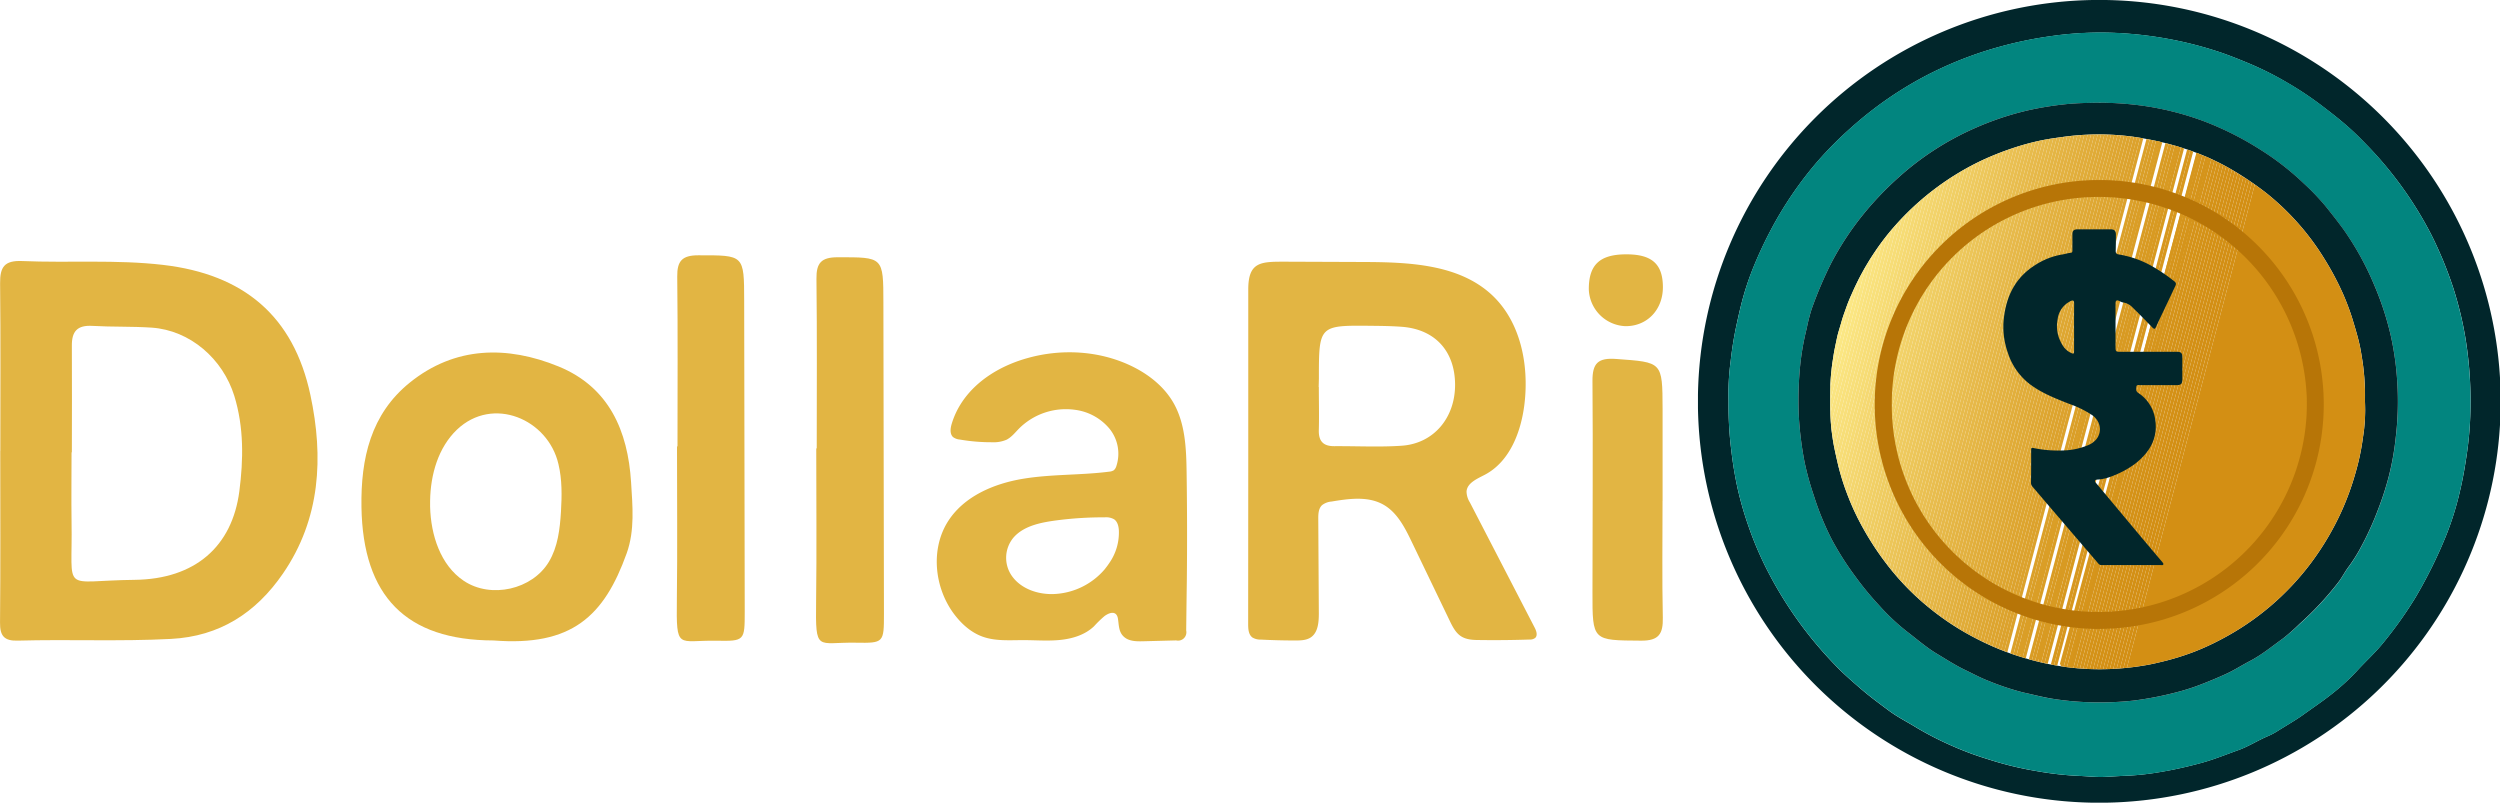 <svg id="Layer_1" data-name="Layer 1" xmlns="http://www.w3.org/2000/svg" xmlns:xlink="http://www.w3.org/1999/xlink" viewBox="0 0 991.6 318.37"><defs><style>.cls-1{fill:none;}.cls-2{fill:#e2b543;}.cls-3{fill:#01262b;}.cls-4{fill:#02857f;}.cls-5{clip-path:url(#clip-path);}.cls-6{fill:#fce885;}.cls-7{fill:#fbe784;}.cls-8{fill:#fbe682;}.cls-9{fill:#fae581;}.cls-10{fill:#fae37f;}.cls-11{fill:#f9e27e;}.cls-12{fill:#f9e17c;}.cls-13{fill:#f8e07b;}.cls-14{fill:#f8df7a;}.cls-15{fill:#f7de78;}.cls-16{fill:#f7dd77;}.cls-17{fill:#f6dc75;}.cls-18{fill:#f6db74;}.cls-19{fill:#f5d973;}.cls-20{fill:#f5d871;}.cls-21{fill:#f4d770;}.cls-22{fill:#f4d66e;}.cls-23{fill:#f3d56d;}.cls-24{fill:#f3d46c;}.cls-25{fill:#f2d36a;}.cls-26{fill:#f2d269;}.cls-27{fill:#f1d168;}.cls-28{fill:#f1d066;}.cls-29{fill:#f0cf65;}.cls-30{fill:#f0ce64;}.cls-31{fill:#efcd62;}.cls-32{fill:#efcc61;}.cls-33{fill:#efcb60;}.cls-34{fill:#eeca5f;}.cls-35{fill:#eec95d;}.cls-36{fill:#edc85c;}.cls-37{fill:#edc75b;}.cls-38{fill:#ecc659;}.cls-39{fill:#ecc558;}.cls-40{fill:#ebc457;}.cls-41{fill:#ebc356;}.cls-42{fill:#eac255;}.cls-43{fill:#eac153;}.cls-44{fill:#eac052;}.cls-45{fill:#e9bf51;}.cls-46{fill:#e9be50;}.cls-47{fill:#e8bd4e;}.cls-48{fill:#e8bc4d;}.cls-49{fill:#e7bb4c;}.cls-50{fill:#e7ba4b;}.cls-51{fill:#e7b94a;}.cls-52{fill:#e6b849;}.cls-53{fill:#e6b847;}.cls-54{fill:#e5b746;}.cls-55{fill:#e5b645;}.cls-56{fill:#e4b544;}.cls-57{fill:#e4b443;}.cls-58{fill:#e4b342;}.cls-59{fill:#e3b241;}.cls-60{fill:#e3b140;}.cls-61{fill:#e2b13f;}.cls-62{fill:#e2b03e;}.cls-63{fill:#e2af3c;}.cls-64{fill:#e1ae3b;}.cls-65{fill:#e1ad3a;}.cls-66{fill:#e1ac39;}.cls-67{fill:#e0ac38;}.cls-68{fill:#e0ab37;}.cls-69{fill:#dfaa36;}.cls-70{fill:#dfa935;}.cls-71{fill:#dfa834;}.cls-72{fill:#dea833;}.cls-73{fill:#dea732;}.cls-74{fill:#dea631;}.cls-75{fill:#dda530;}.cls-76{fill:#dda52f;}.cls-77{fill:#dda42e;}.cls-78{fill:#dca32e;}.cls-79{fill:#dca22d;}.cls-80{fill:#dca22c;}.cls-81{fill:#dba12b;}.cls-82{fill:#dba02a;}.cls-83{fill:#dba029;}.cls-84{fill:#da9f28;}.cls-85{fill:#da9e27;}.cls-86{fill:#da9e26;}.cls-87{fill:#d99d26;}.cls-88{fill:#d99c25;}.cls-89{fill:#d99c24;}.cls-90{fill:#d99b23;}.cls-91{fill:#d89a22;}.cls-92{fill:#d89921;}.cls-93{fill:#d79920;}.cls-94{fill:#d7981f;}.cls-95{fill:#d7971f;}.cls-96{fill:#d7971e;}.cls-97{fill:#d6961d;}.cls-98{fill:#d6951c;}.cls-99{fill:#d6951b;}.cls-100{fill:#d5941b;}.cls-101{fill:#d5941a;}.cls-102{fill:#d5931a;}.cls-103{fill:#d59319;}.cls-104{fill:#d59318;}.cls-105{fill:#d49218;}.cls-106{fill:#d49217;}.cls-107{fill:#d49117;}.cls-108{fill:#d49116;}.cls-109{fill:#d49016;}.cls-110{fill:#d39015;}.cls-111{fill:#d38f15;}.cls-112{fill:#d38f14;}.cls-113{fill:#b77507;}</style><clipPath id="clip-path" transform="translate(-50.4 -347.81)"><path class="cls-1" d="M987.63,521.43a93.22,93.22,0,0,1-3,14.15,108.06,108.06,0,0,1-5.35,14.74,110.63,110.63,0,0,1-12.09,20.57,105.61,105.61,0,0,1-35.86,30.55,99.64,99.64,0,0,1-10.78,4.94A100.66,100.66,0,0,1,909,610c-2.56.63-5.14,1.27-7.73,1.69a105.07,105.07,0,0,1-14.06,1.49,101.43,101.43,0,0,1-17-.75c-3.22-.47-6.44-1-9.63-1.75a115.43,115.43,0,0,1-13.4-3.91,110.66,110.66,0,0,1-12.87-5.66,105.93,105.93,0,0,1-17.65-11.36,102.48,102.48,0,0,1-17-17,115.41,115.41,0,0,1-10.87-16.49,99.17,99.17,0,0,1-5.69-12.41,93.85,93.85,0,0,1-3.55-11.27c-.58-2.44-1.13-4.89-1.63-7.33-.36-1.72-.61-3.49-.86-5.24-.92-6.51-.73-13.06-.66-19.6a87.42,87.42,0,0,1,1.13-10.82c.37-2.7,1-5.34,1.54-8,.42-2,1.14-3.92,1.66-5.9.57-2.14,1.37-4.2,2.1-6.28.86-2.44,1.94-4.78,3-7.13a103,103,0,0,1,8.94-15.65,94.76,94.76,0,0,1,7.34-9.36,107.46,107.46,0,0,1,33.79-25.56A113.05,113.05,0,0,1,848,406.82a103,103,0,0,1,10.53-3c3-.67,6-1.15,9.12-1.56a103.81,103.81,0,0,1,17.43-1.11,99.56,99.56,0,0,1,14.33,1.34c3.62.66,7.26,1.36,10.84,2.32,3.78,1,7.51,2.16,11.15,3.53a92.69,92.69,0,0,1,12.75,5.92,124.36,124.36,0,0,1,15.17,10.13,100.91,100.91,0,0,1,23.1,26.19,113.35,113.35,0,0,1,7.23,13.59,97.8,97.8,0,0,1,3.64,9.58c.8,2.6,1.59,5.2,2.29,7.82a62.68,62.68,0,0,1,1.46,6.9,93.22,93.22,0,0,1,1.4,18.42A68.09,68.09,0,0,1,987.63,521.43Z"/></clipPath></defs><path class="cls-2" d="M50.53,526.67c0-22.15.15-44.32-.09-66.47-.07-6.47,1.69-9.16,8.78-8.85,18.61.79,37.27-.64,55.87,1.53,31.86,3.73,51.72,20.15,58.43,51.61,5.25,24.58,4.06,49.1-10.92,70.86-10.64,15.46-25,24.88-44.4,25.88-20.27,1.06-40.53.11-60.79.68-5.29.15-7.06-1.84-7-7.14.22-22.69.09-45.4.09-68.1Zm28.37.56h-.12c0,9.19-.13,18.38,0,27.57.5,29-4.6,23.31,25,23,24-.28,38.73-13.22,41.56-35.2,1.6-12.46,1.84-25.22-2-37.74-4.55-14.71-17.53-26.07-32.83-27.1-7.8-.52-15.66-.24-23.47-.69-6-.35-8.23,2.17-8.14,8C79,499.12,78.9,513.18,78.9,527.23Z" transform="translate(-50.4 -347.81)"/><path class="cls-2" d="M545.51,526.43l0-63.82c0-11.38,5.37-11,15.55-11l30.15.12c17.94.07,37.71.83,50.86,13,11.46,10.63,14.84,27.75,13,43.27-1.33,11.09-5.82,22.89-15.69,28.1-3.07,1.62-7.07,3.24-7.29,6.7a8.33,8.33,0,0,0,1.3,4.25l25.7,49.66c.69,1.32,1.31,3.13.21,4.14a3.42,3.42,0,0,1-2.29.63q-9.9.33-19.82.19c-2.51,0-5.17-.13-7.28-1.49s-3.35-3.78-4.46-6.08l-15.08-31.33c-2.73-5.69-5.79-11.73-11.3-14.82-6.09-3.42-13.62-2.36-20.51-1.21a7.09,7.09,0,0,0-3.77,1.42c-1.43,1.32-1.52,3.5-1.51,5.44L573.5,591c0,3.53-.26,7.64-3.18,9.62-1.75,1.17-4,1.23-6.1,1.23q-6.86,0-13.7-.35a6.16,6.16,0,0,1-3.35-.83c-1.56-1.14-1.7-3.36-1.7-5.29Q545.49,560.9,545.51,526.43Zm27.93-25.13h.06c0,5.68.15,11.36,0,17-.16,4.44,1.71,6.51,6.15,6.48,8.91-.06,17.86.43,26.74-.18,12.67-.87,21.2-11.06,21.15-24.24s-7.85-21.88-21-22.92c-4-.31-8.1-.36-12.16-.4-20.86-.23-20.86-.21-20.86,21Z" transform="translate(-50.4 -347.81)"/><path class="cls-2" d="M246.16,601.84c-34.76-.07-51.81-17.6-52.39-52.86-.31-19.31,3.69-36.93,19.19-49.43,17.91-14.43,38.58-14.73,59-6.38,20,8.19,27.48,25.51,28.75,45.93.58,9.4,1.52,19-1.72,28.11C290,592.3,277.15,604.27,246.16,601.84ZM221,546.4c0,.81,0,1.62,0,2.43.29,11.18,4.08,23.15,13.37,29.37,10.72,7.17,27.14,3.49,33.76-7.58,3.53-5.89,4.35-13,4.77-19.82.38-6.32.48-12.74-1-18.91-4.12-17.83-26-27.23-40.27-13.65C224.21,525.35,221.17,536,221,546.4Z" transform="translate(-50.4 -347.81)"/><path class="cls-2" d="M521.14,578.36q.23-21.43-.08-42.86c-.13-9.57-.47-19.58-5.21-27.89-3.82-6.67-10.21-11.6-17.17-14.86-12.49-5.84-27.1-6.66-40.4-3-10.61,2.89-20.76,8.84-26.68,18.1a31.77,31.77,0,0,0-3.78,8.3c-.48,1.69-.7,3.76.57,5a5.16,5.16,0,0,0,2.71,1,72.78,72.78,0,0,0,12.76,1.07,13,13,0,0,0,5.78-1c1.95-1,3.33-2.77,4.86-4.34a26.31,26.31,0,0,1,22.45-7.5,21.29,21.29,0,0,1,13.5,7.45,15.73,15.73,0,0,1,2.74,14.86,3.5,3.5,0,0,1-1,1.63,4,4,0,0,1-1.83.57c-11.44,1.47-23.09.94-34.46,2.87s-22.95,6.87-29.27,16.51c-7.18,10.94-5.75,26.27,2,36.84,3,4.06,6.87,7.59,11.61,9.26,5.09,1.8,10.66,1.34,16.07,1.34,4.88,0,9.79.42,14.65-.08s9.79-2,13.35-5.39a44.7,44.7,0,0,1,4.19-4.07c2.42-1.74,4.86-2,5.33,1.09.41,2.64.24,5.3,2.47,7.22,2,1.73,4.93,1.75,7.59,1.68l13-.34a3.3,3.3,0,0,0,4-3.92Q521,588.13,521.14,578.36Zm-32.36-5a28,28,0,0,1-21,10.09c-5.94.06-12.2-2.09-15.77-6.84a12.51,12.51,0,0,1,.32-15.5c4.28-5,11.7-6.2,17.9-7A144.56,144.56,0,0,1,488.63,553a6.41,6.41,0,0,1,3.7.8c1.29.92,1.73,2.63,1.85,4.21a21.13,21.13,0,0,1-3.85,13.21A24.4,24.4,0,0,1,488.78,573.32Z" transform="translate(-50.4 -347.81)"/><path class="cls-2" d="M374.35,525.65c0-22.43.16-44.86-.11-67.29-.07-6.27,1.93-8.49,8.37-8.51,18.17,0,18.15-.3,18.18,18.12q.1,61.62.22,123.24c0,11.54-.05,11.71-11.17,11.52-15.44-.27-16,4-15.74-16.27s.06-40.54.06-60.81Z" transform="translate(-50.4 -347.81)"/><path class="cls-2" d="M319.12,524.87c0-22.43.16-44.87-.1-67.3-.08-6.26,1.93-8.49,8.36-8.5,18.17,0,18.16-.3,18.19,18.11q.09,61.62.22,123.25c0,11.53-.06,11.71-11.17,11.52-15.45-.28-16,4-15.75-16.27s.06-40.54.06-60.81Z" transform="translate(-50.4 -347.81)"/><path class="cls-2" d="M709.83,546.5c0,15.43-.22,30.86.11,46.27.13,6.42-1.52,9.2-8.62,9.15-19.29-.14-19.3.16-19.28-19.26,0-27.87.23-55.74,0-83.61-.07-7.21,2.2-9.4,9.45-8.86,18.25,1.34,18.3,1,18.36,19.78,0,12.18,0,24.36,0,36.53Z" transform="translate(-50.4 -347.81)"/><path class="cls-2" d="M695.24,448.69c10.29-.06,14.66,3.75,14.73,12.86s-6.26,15.69-14.83,15.63a15.14,15.14,0,0,1-14.55-14.52C680.52,452.89,684.86,448.75,695.24,448.69Z" transform="translate(-50.4 -347.81)"/><path class="cls-3" d="M885.55,347.81h-5A159.21,159.21,0,0,0,723.88,504.36v5.28A159.21,159.21,0,0,0,880.57,666.19h5A159.22,159.22,0,0,0,1042,516.32V497.68A159.22,159.22,0,0,0,885.55,347.81ZM1030.21,513a135.42,135.42,0,0,1-1.29,14.34c-.72,5.09-1.58,10.15-2.77,15.13a119.34,119.34,0,0,1-5.52,17.76,187.41,187.41,0,0,1-12.06,24.4A159.89,159.89,0,0,1,996,602.37c-3.33,4.22-7.32,7.76-10.9,11.7a83.92,83.92,0,0,1-9.7,8.88c-3.58,2.87-7.4,5.42-11.13,8.11-3.25,2.35-6.74,4.33-10.13,6.46a27.18,27.18,0,0,1-4,2.17c-4.08,1.71-7.81,4.16-12,5.66-4.86,1.74-9.62,3.69-14.63,5.06-5.28,1.43-10.58,2.66-16,3.56a107.52,107.52,0,0,1-14.44,1.57c-2.77.09-5.54.33-8.31.44-3.24.12-6.45-.3-9.68-.41a129.68,129.68,0,0,1-16.9-1.91A133.72,133.72,0,0,1,839.06,649a124.62,124.62,0,0,1-14.52-5.4,126.93,126.93,0,0,1-13.88-7.11c-3.68-2.28-7.6-4.22-11.08-6.82s-7.09-5.23-10.46-8.1c-2.71-2.32-5.39-4.65-8-7.11A156.22,156.22,0,0,1,752,575.24a136.28,136.28,0,0,1-8.22-19.12A134.07,134.07,0,0,1,739.48,541c-1-4.69-1.79-9.42-2.34-14.2A144.34,144.34,0,0,1,736,507.08a99.15,99.15,0,0,1,.84-16A141.19,141.19,0,0,1,739.1,477c.86-4,1.75-8,2.88-11.93a109.58,109.58,0,0,1,3.94-11.35,161,161,0,0,1,7-14.94,146.35,146.35,0,0,1,18.54-27.1,148.92,148.92,0,0,1,13.15-13.2,146.79,146.79,0,0,1,21.28-15.85,141.59,141.59,0,0,1,15-8,148.1,148.1,0,0,1,22.34-8.17,156.74,156.74,0,0,1,20.41-4.26,136.91,136.91,0,0,1,26.53-1.3,154,154,0,0,1,23,2.89,149.84,149.84,0,0,1,18.2,4.9c3.79,1.31,7.51,2.81,11.22,4.36a126.42,126.42,0,0,1,15.15,7.65,131.79,131.79,0,0,1,13.33,8.87c3.66,2.77,7.29,5.59,10.73,8.63,2.48,2.19,4.84,4.52,7.13,6.91a143.44,143.44,0,0,1,11.18,12.83A148,148,0,0,1,1014.8,441a155.22,155.22,0,0,1,8.62,20.86,140.07,140.07,0,0,1,5,20.74A156.1,156.1,0,0,1,1030.21,513Z" transform="translate(-50.4 -347.81)"/><path class="cls-4" d="M1028.39,482.58a140.07,140.07,0,0,0-5-20.74A155.22,155.22,0,0,0,1014.8,441a148,148,0,0,0-14.71-23.12A143.44,143.44,0,0,0,988.91,405c-2.29-2.39-4.65-4.72-7.13-6.91-3.44-3-7.07-5.86-10.73-8.63a131.79,131.79,0,0,0-13.33-8.87A126.42,126.42,0,0,0,942.57,373c-3.71-1.55-7.43-3.05-11.22-4.36a149.84,149.84,0,0,0-18.2-4.9,154,154,0,0,0-23-2.89,136.91,136.91,0,0,0-26.53,1.3,156.74,156.74,0,0,0-20.41,4.26,148.1,148.1,0,0,0-22.34,8.17,141.59,141.59,0,0,0-15,8,146.79,146.79,0,0,0-21.28,15.85,148.92,148.92,0,0,0-13.15,13.2,146.35,146.35,0,0,0-18.54,27.1,161,161,0,0,0-7,14.94A109.58,109.58,0,0,0,742,465C740.85,469,740,473,739.1,477a141.19,141.19,0,0,0-2.27,14.1,99.15,99.15,0,0,0-.84,16,144.34,144.34,0,0,0,1.15,19.68c.55,4.78,1.32,9.51,2.34,14.2a134.07,134.07,0,0,0,4.31,15.16A136.28,136.28,0,0,0,752,575.24a156.22,156.22,0,0,0,29.15,39.2c2.57,2.46,5.25,4.79,8,7.11,3.37,2.87,6.93,5.47,10.46,8.1s7.4,4.54,11.08,6.82a126.93,126.93,0,0,0,13.88,7.11,124.62,124.62,0,0,0,14.52,5.4,133.72,133.72,0,0,0,19.15,4.68,129.68,129.68,0,0,0,16.9,1.91c3.23.11,6.44.53,9.68.41,2.77-.11,5.54-.35,8.31-.44A107.52,107.52,0,0,0,907.54,654c5.38-.9,10.68-2.13,16-3.56,5-1.37,9.77-3.32,14.63-5.06,4.19-1.5,7.92-4,12-5.66a27.18,27.18,0,0,0,4-2.17c3.39-2.13,6.88-4.11,10.13-6.46,3.73-2.69,7.55-5.24,11.13-8.11a83.92,83.92,0,0,0,9.7-8.88c3.58-3.94,7.57-7.48,10.9-11.7a159.89,159.89,0,0,0,12.53-17.71,187.41,187.41,0,0,0,12.06-24.4,119.34,119.34,0,0,0,5.52-17.76c1.19-5,2-10,2.77-15.13a135.42,135.42,0,0,0,1.29-14.34A156.1,156.1,0,0,0,1028.39,482.58Zm-27.71,38.6a106.39,106.39,0,0,1-2.81,15.76,117,117,0,0,1-4.19,12.95,120,120,0,0,1-7.36,16,64.14,64.14,0,0,1-4.5,7c-1.43,1.87-2.45,4-3.9,5.9a122.22,122.22,0,0,1-15.43,16.57A81.69,81.69,0,0,1,956,601c-4.33,3.09-8.45,6.51-13.19,9-3.21,1.68-6.25,3.65-9.56,5.16-3.08,1.41-6.19,2.71-9.34,3.93a85.58,85.58,0,0,1-8.32,2.8,133.84,133.84,0,0,1-19.07,3.82,125.22,125.22,0,0,1-17.74.63,117.4,117.4,0,0,1-13.36-1.23c-4.23-.58-8.33-1.73-12.48-2.63a102.48,102.48,0,0,1-13.71-4.56c-3.19-1.2-6.2-2.86-9.29-4.33-3.9-1.87-7.53-4.22-11.24-6.45-4.26-2.56-8-5.81-11.92-8.83a85.28,85.28,0,0,1-11.11-10.47,120.4,120.4,0,0,1-9.36-11.38,118.22,118.22,0,0,1-9.37-14.73,112.65,112.65,0,0,1-7.1-17.37,114.11,114.11,0,0,1-3.66-13.25,135,135,0,0,1-2.31-18.72,140,140,0,0,1,.35-17.26,102.17,102.17,0,0,1,2.77-16.9,75.7,75.7,0,0,1,1.94-7.68,157.71,157.71,0,0,1,7.81-18.37A116.59,116.59,0,0,1,789,433.4a126.49,126.49,0,0,1,14.43-15.21,113.36,113.36,0,0,1,30.66-19.72,117.7,117.7,0,0,1,20.57-6.86,127.8,127.8,0,0,1,14.2-2.36c4.62-.54,9.25-.6,12.82-.67a125.9,125.9,0,0,1,20,1.39,116.21,116.21,0,0,1,23,6,124,124,0,0,1,22.44,11.34,107.77,107.77,0,0,1,17.1,13.34,93.82,93.82,0,0,1,8.45,8.82c2.46,3.06,4.9,6.14,7.21,9.32A115.43,115.43,0,0,1,992.17,461a117.7,117.7,0,0,1,6.47,19.79,115.4,115.4,0,0,1,2.62,18.81A119.79,119.79,0,0,1,1000.68,521.18Z" transform="translate(-50.4 -347.81)"/><path class="cls-3" d="M1001.26,499.59a115.4,115.4,0,0,0-2.62-18.81A117.7,117.7,0,0,0,992.17,461a115.43,115.43,0,0,0-12.26-22.23c-2.31-3.18-4.75-6.26-7.21-9.32a93.82,93.82,0,0,0-8.45-8.82,107.77,107.77,0,0,0-17.1-13.34,124,124,0,0,0-22.44-11.34,116.21,116.21,0,0,0-23-6,125.9,125.9,0,0,0-20-1.39c-3.57.07-8.2.13-12.82.67a127.8,127.8,0,0,0-14.2,2.36,117.7,117.7,0,0,0-20.57,6.86,113.36,113.36,0,0,0-30.66,19.72A126.49,126.49,0,0,0,789,433.4a116.59,116.59,0,0,0-12.27,18.78,157.71,157.71,0,0,0-7.81,18.37,75.7,75.7,0,0,0-1.94,7.68,102.17,102.17,0,0,0-2.77,16.9,140,140,0,0,0-.35,17.26,135,135,0,0,0,2.31,18.72,114.11,114.11,0,0,0,3.66,13.25,112.65,112.65,0,0,0,7.1,17.37,118.22,118.22,0,0,0,9.37,14.73,120.4,120.4,0,0,0,9.36,11.38,85.28,85.28,0,0,0,11.11,10.47c3.92,3,7.66,6.27,11.92,8.83,3.71,2.23,7.34,4.58,11.24,6.45,3.09,1.47,6.1,3.13,9.29,4.33a102.48,102.48,0,0,0,13.71,4.56c4.15.9,8.25,2,12.48,2.63a117.4,117.4,0,0,0,13.36,1.23,125.22,125.22,0,0,0,17.74-.63,133.84,133.84,0,0,0,19.07-3.82,85.58,85.58,0,0,0,8.32-2.8c3.15-1.22,6.26-2.52,9.34-3.93,3.31-1.51,6.35-3.48,9.56-5.16,4.74-2.47,8.86-5.89,13.19-9a81.69,81.69,0,0,0,6.49-5.74,122.22,122.22,0,0,0,15.43-16.57c1.45-1.87,2.47-4,3.9-5.9a64.14,64.14,0,0,0,4.5-7,120,120,0,0,0,7.36-16,117,117,0,0,0,4.19-12.95,106.39,106.39,0,0,0,2.81-15.76A119.79,119.79,0,0,0,1001.26,499.59Zm-13.63,21.84a93.22,93.22,0,0,1-3,14.15,108.06,108.06,0,0,1-5.35,14.74,110.63,110.63,0,0,1-12.09,20.57,105.61,105.61,0,0,1-35.86,30.55,99.64,99.64,0,0,1-10.78,4.94A100.66,100.66,0,0,1,909,610c-2.56.63-5.14,1.27-7.73,1.69a105.07,105.07,0,0,1-14.06,1.49,101.43,101.43,0,0,1-17-.75c-3.22-.47-6.44-1-9.63-1.75a115.43,115.43,0,0,1-13.4-3.91,110.66,110.66,0,0,1-12.87-5.66,105.93,105.93,0,0,1-17.65-11.36,102.48,102.48,0,0,1-17-17,115.41,115.41,0,0,1-10.87-16.49,99.17,99.17,0,0,1-5.69-12.41,93.85,93.85,0,0,1-3.55-11.27c-.58-2.44-1.13-4.89-1.63-7.33-.36-1.72-.61-3.49-.86-5.24-.92-6.51-.73-13.06-.66-19.6a87.42,87.42,0,0,1,1.13-10.82c.37-2.7,1-5.34,1.54-8,.42-2,1.14-3.92,1.66-5.9.57-2.14,1.37-4.2,2.1-6.28.86-2.44,1.94-4.78,3-7.13a103,103,0,0,1,8.94-15.65,94.76,94.76,0,0,1,7.34-9.36,107.46,107.46,0,0,1,33.79-25.56A113.05,113.05,0,0,1,848,406.82a103,103,0,0,1,10.53-3c3-.67,6-1.15,9.12-1.56a103.81,103.81,0,0,1,17.43-1.11,99.56,99.56,0,0,1,14.33,1.34c3.62.66,7.26,1.36,10.84,2.32,3.78,1,7.51,2.16,11.15,3.53a92.69,92.69,0,0,1,12.75,5.92,124.36,124.36,0,0,1,15.17,10.13,100.91,100.91,0,0,1,23.1,26.19,113.35,113.35,0,0,1,7.23,13.59,97.8,97.8,0,0,1,3.64,9.58c.8,2.6,1.59,5.2,2.29,7.82a62.68,62.68,0,0,1,1.46,6.9,93.22,93.22,0,0,1,1.4,18.42A68.09,68.09,0,0,1,987.63,521.43Z" transform="translate(-50.4 -347.81)"/><g class="cls-5"><polygon class="cls-6" points="750 53.16 725.78 144.7 725.78 53.16 750 53.16"/><polygon class="cls-6" points="751.32 53.16 725.78 149.71 725.78 144.7 750 53.16 751.32 53.16"/><polygon class="cls-7" points="752.65 53.16 725.78 154.71 725.78 149.71 751.32 53.16 752.65 53.16"/><polygon class="cls-8" points="753.97 53.16 725.78 159.71 725.78 154.71 752.65 53.16 753.97 53.16"/><polygon class="cls-9" points="755.3 53.16 725.78 164.72 725.78 159.71 753.97 53.16 755.3 53.16"/><polygon class="cls-10" points="756.62 53.16 725.78 169.72 725.78 164.72 755.3 53.16 756.62 53.16"/><polygon class="cls-11" points="757.95 53.16 725.78 174.72 725.78 169.72 756.62 53.16 757.95 53.16"/><polygon class="cls-12" points="759.27 53.16 725.78 179.72 725.78 174.72 757.95 53.16 759.27 53.16"/><polygon class="cls-13" points="760.59 53.16 725.78 184.73 725.78 179.72 759.27 53.16 760.59 53.16"/><polygon class="cls-14" points="761.92 53.16 725.78 189.73 725.78 184.73 760.59 53.16 761.92 53.16"/><polygon class="cls-15" points="763.24 53.16 725.78 194.74 725.78 189.73 761.92 53.16 763.24 53.16"/><polygon class="cls-16" points="764.57 53.16 725.78 199.74 725.78 194.74 763.24 53.16 764.57 53.16"/><polygon class="cls-17" points="765.89 53.16 725.78 204.74 725.78 199.74 764.57 53.16 765.89 53.16"/><polygon class="cls-18" points="767.21 53.16 725.78 209.75 725.78 204.74 765.89 53.16 767.21 53.16"/><polygon class="cls-19" points="768.54 53.16 725.78 214.75 725.78 209.75 767.21 53.16 768.54 53.16"/><polygon class="cls-20" points="769.86 53.16 725.78 219.75 725.78 214.75 768.54 53.16 769.86 53.16"/><polygon class="cls-21" points="771.19 53.16 725.78 224.76 725.78 219.75 769.86 53.16 771.19 53.16"/><polygon class="cls-22" points="772.51 53.16 725.78 229.76 725.78 224.76 771.19 53.16 772.51 53.16"/><polygon class="cls-23" points="773.83 53.16 725.78 234.76 725.78 229.76 772.51 53.16 773.83 53.16"/><polygon class="cls-24" points="775.16 53.16 725.78 239.77 725.78 234.76 773.83 53.16 775.16 53.16"/><polygon class="cls-25" points="776.48 53.16 726.66 241.41 725.78 241.17 725.78 239.77 775.16 53.16 776.48 53.16"/><polygon class="cls-26" points="777.81 53.16 727.9 241.74 726.66 241.41 776.48 53.16 777.81 53.16"/><polygon class="cls-27" points="779.13 53.16 729.14 242.06 727.9 241.74 777.81 53.16 779.13 53.16"/><polygon class="cls-28" points="780.46 53.16 730.38 242.39 729.14 242.06 779.13 53.16 780.46 53.16"/><polygon class="cls-29" points="781.78 53.16 731.62 242.72 730.38 242.39 780.46 53.16 781.78 53.16"/><polygon class="cls-30" points="783.1 53.16 732.85 243.04 731.62 242.72 781.78 53.16 783.1 53.16"/><polygon class="cls-31" points="784.43 53.16 734.09 243.37 732.85 243.04 783.1 53.16 784.43 53.16"/><polygon class="cls-32" points="785.75 53.16 735.33 243.7 734.09 243.37 784.43 53.16 785.75 53.16"/><polygon class="cls-33" points="787.08 53.16 736.57 244.03 735.33 243.7 785.75 53.16 787.08 53.16"/><polygon class="cls-34" points="788.4 53.16 737.8 244.35 736.57 244.03 787.08 53.16 788.4 53.16"/><polygon class="cls-35" points="789.72 53.16 739.04 244.68 737.8 244.35 788.4 53.16 789.72 53.16"/><polygon class="cls-36" points="791.05 53.16 740.28 245.01 739.04 244.68 789.72 53.16 791.05 53.16"/><polygon class="cls-37" points="792.37 53.16 741.51 245.34 740.28 245.01 791.05 53.16 792.37 53.16"/><polygon class="cls-38" points="793.7 53.16 742.75 245.66 741.51 245.34 792.37 53.16 793.7 53.16"/><polygon class="cls-39" points="795.02 53.16 743.99 245.99 742.75 245.66 793.7 53.16 795.02 53.16"/><polygon class="cls-40" points="796.34 53.16 745.23 246.32 743.99 245.99 795.02 53.16 796.34 53.16"/><polygon class="cls-41" points="797.67 53.16 746.47 246.65 745.23 246.32 796.34 53.16 797.67 53.16"/><polygon class="cls-42" points="798.99 53.16 747.7 246.97 746.47 246.65 797.67 53.16 798.99 53.16"/><polygon class="cls-43" points="800.32 53.16 748.94 247.3 747.7 246.97 798.99 53.16 800.32 53.16"/><polygon class="cls-44" points="801.64 53.16 750.18 247.63 748.94 247.3 800.32 53.16 801.64 53.16"/><polygon class="cls-45" points="802.97 53.16 751.41 247.96 750.18 247.63 801.64 53.16 802.97 53.16"/><polygon class="cls-46" points="804.29 53.16 752.65 248.28 751.41 247.96 802.97 53.16 804.29 53.16"/><polygon class="cls-47" points="805.61 53.16 753.89 248.61 752.65 248.28 804.29 53.16 805.61 53.16"/><polygon class="cls-48" points="806.94 53.16 755.13 248.94 753.89 248.61 805.61 53.16 806.94 53.16"/><polygon class="cls-49" points="808.26 53.16 756.36 249.27 755.13 248.94 806.94 53.16 808.26 53.16"/><polygon class="cls-50" points="809.59 53.16 757.6 249.59 756.36 249.27 808.26 53.16 809.59 53.16"/><polygon class="cls-51" points="810.91 53.16 758.84 249.92 757.6 249.59 809.59 53.16 810.91 53.16"/><polygon class="cls-52" points="812.23 53.16 760.08 250.25 758.84 249.92 810.91 53.16 812.23 53.16"/><polygon class="cls-53" points="813.56 53.16 761.31 250.58 760.08 250.25 812.23 53.16 813.56 53.16"/><polygon class="cls-54" points="814.88 53.16 762.55 250.91 761.31 250.58 813.56 53.16 814.88 53.16"/><polygon class="cls-55" points="816.21 53.16 763.79 251.23 762.55 250.91 814.88 53.16 816.21 53.16"/><polygon class="cls-56" points="817.53 53.16 765.03 251.56 763.79 251.23 816.21 53.16 817.53 53.16"/><polygon class="cls-57" points="818.85 53.16 766.26 251.89 765.03 251.56 817.53 53.16 818.85 53.16"/><polygon class="cls-58" points="820.18 53.16 767.5 252.22 766.26 251.89 818.85 53.16 820.18 53.16"/><polygon class="cls-59" points="821.5 53.16 768.74 252.54 767.5 252.22 820.18 53.16 821.5 53.16"/><polygon class="cls-60" points="822.83 53.16 769.98 252.87 768.74 252.54 821.5 53.16 822.83 53.16"/><polygon class="cls-61" points="824.15 53.16 771.21 253.2 769.98 252.87 822.83 53.16 824.15 53.16"/><polygon class="cls-62" points="825.48 53.16 772.45 253.53 771.21 253.2 824.15 53.16 825.48 53.16"/><polygon class="cls-63" points="826.8 53.16 773.69 253.85 772.45 253.53 825.48 53.16 826.8 53.16"/><polygon class="cls-64" points="828.12 53.16 774.93 254.18 773.69 253.85 826.8 53.16 828.12 53.16"/><polygon class="cls-65" points="829.45 53.16 776.16 254.51 774.93 254.18 828.12 53.16 829.45 53.16"/><polygon class="cls-66" points="830.77 53.16 777.4 254.84 776.16 254.51 829.45 53.16 830.77 53.16"/><polygon class="cls-67" points="832.1 53.16 778.64 255.16 777.4 254.84 830.77 53.16 832.1 53.16"/><polygon class="cls-68" points="833.42 53.16 779.88 255.49 778.64 255.16 832.1 53.16 833.42 53.16"/><polygon class="cls-69" points="834.74 53.16 781.11 255.82 779.88 255.49 833.42 53.16 834.74 53.16"/><polygon class="cls-70" points="836.07 53.16 782.35 256.14 781.11 255.82 834.74 53.16 836.07 53.16"/><polygon class="cls-71" points="837.39 53.16 783.59 256.47 782.35 256.14 836.07 53.16 837.39 53.16"/><polygon class="cls-72" points="838.72 53.16 784.83 256.8 783.59 256.47 837.39 53.16 838.72 53.16"/><polygon class="cls-73" points="840.04 53.16 786.06 257.13 784.83 256.8 838.72 53.16 840.04 53.16"/><polygon class="cls-74" points="841.36 53.16 787.3 257.45 786.06 257.13 840.04 53.16 841.36 53.16"/><polygon class="cls-75" points="842.69 53.16 788.54 257.78 787.3 257.45 841.36 53.16 842.69 53.16"/><polygon class="cls-76" points="844.01 53.16 789.77 258.11 788.54 257.78 842.69 53.16 844.01 53.16"/><polygon class="cls-77" points="845.34 53.16 791.01 258.44 789.77 258.11 844.01 53.16 845.34 53.16"/><polygon class="cls-78" points="846.66 53.16 792.25 258.76 791.01 258.44 845.34 53.16 846.66 53.16"/><polygon class="cls-79" points="847.21 53.16 847.93 53.36 793.49 259.09 792.25 258.76 846.66 53.16 847.21 53.16"/><rect class="cls-80" x="765.32" y="503.56" width="212.82" height="1.28" transform="translate(110.89 870.11) rotate(-75.18)"/><rect class="cls-81" x="766.55" y="503.89" width="212.82" height="1.28" transform="translate(111.49 871.55) rotate(-75.18)"/><rect class="cls-82" x="767.79" y="504.22" width="212.82" height="1.28" transform="matrix(0.26, -0.97, 0.97, 0.26, 112.1, 872.99)"/><rect class="cls-83" x="769.03" y="504.54" width="212.82" height="1.28" transform="translate(112.7 874.43) rotate(-75.18)"/><rect class="cls-84" x="770.27" y="504.87" width="212.82" height="1.28" transform="translate(113.31 875.87) rotate(-75.18)"/><rect class="cls-85" x="771.5" y="505.2" width="212.82" height="1.28" transform="translate(113.91 877.31) rotate(-75.18)"/><rect class="cls-86" x="772.74" y="505.53" width="212.82" height="1.28" transform="translate(114.52 878.75) rotate(-75.18)"/><rect class="cls-87" x="773.98" y="505.85" width="212.82" height="1.28" transform="translate(115.12 880.19) rotate(-75.18)"/><rect class="cls-88" x="775.22" y="506.18" width="212.82" height="1.28" transform="matrix(0.26, -0.97, 0.97, 0.26, 115.72, 881.63)"/><rect class="cls-89" x="776.45" y="506.51" width="212.82" height="1.28" transform="translate(116.33 883.07) rotate(-75.18)"/><rect class="cls-90" x="777.69" y="506.84" width="212.82" height="1.28" transform="translate(116.93 884.51) rotate(-75.18)"/><rect class="cls-91" x="778.93" y="507.16" width="212.82" height="1.28" transform="translate(117.54 885.95) rotate(-75.18)"/><rect class="cls-91" x="780.17" y="507.49" width="212.82" height="1.28" transform="translate(118.14 887.39) rotate(-75.18)"/><rect class="cls-92" x="781.4" y="507.82" width="212.82" height="1.28" transform="translate(118.75 888.83) rotate(-75.18)"/><rect class="cls-93" x="782.64" y="508.15" width="212.82" height="1.28" transform="translate(119.35 890.27) rotate(-75.18)"/><rect class="cls-94" x="783.88" y="508.47" width="212.82" height="1.28" transform="matrix(0.26, -0.97, 0.97, 0.26, 119.95, 891.71)"/><rect class="cls-95" x="785.12" y="508.8" width="212.82" height="1.28" transform="translate(120.56 893.15) rotate(-75.18)"/><rect class="cls-96" x="786.35" y="509.13" width="212.82" height="1.28" transform="translate(121.16 894.59) rotate(-75.18)"/><rect class="cls-97" x="787.59" y="509.46" width="212.82" height="1.28" transform="matrix(0.26, -0.97, 0.97, 0.26, 121.77, 896.03)"/><polygon class="cls-97" points="871.45 59.58 872.68 59.91 818.29 265.45 817.52 265.45 817 265.31 871.45 59.58"/><polygon class="cls-98" points="872.68 59.91 873.92 60.23 819.61 265.45 818.29 265.45 872.68 59.91"/><polygon class="cls-99" points="873.92 60.23 875.16 60.56 820.93 265.45 819.61 265.45 873.92 60.23"/><polygon class="cls-100" points="875.16 60.56 876.39 60.89 822.26 265.45 820.93 265.45 875.16 60.56"/><polygon class="cls-101" points="876.39 60.89 877.63 61.22 823.58 265.45 822.26 265.45 876.39 60.89"/><polygon class="cls-102" points="877.63 61.22 878.87 61.54 824.91 265.45 823.58 265.45 877.63 61.22"/><polygon class="cls-103" points="878.87 61.54 880.11 61.87 826.23 265.45 824.91 265.45 878.87 61.54"/><polygon class="cls-104" points="880.11 61.87 881.35 62.2 827.55 265.45 826.23 265.45 880.11 61.87"/><polygon class="cls-105" points="881.35 62.2 882.58 62.53 828.88 265.45 827.55 265.45 881.35 62.2"/><polygon class="cls-106" points="882.58 62.53 883.82 62.85 830.2 265.45 828.88 265.45 882.58 62.53"/><polygon class="cls-107" points="883.82 62.85 885.06 63.18 831.53 265.45 830.2 265.45 883.82 62.85"/><polygon class="cls-108" points="885.06 63.18 886.29 63.51 832.85 265.45 831.53 265.45 885.06 63.18"/><polygon class="cls-108" points="886.29 63.51 887.53 63.84 834.18 265.45 832.85 265.45 886.29 63.51"/><polygon class="cls-109" points="887.53 63.84 888.77 64.16 835.5 265.45 834.18 265.45 887.53 63.84"/><polygon class="cls-110" points="888.77 64.16 890.01 64.49 836.82 265.45 835.5 265.45 888.77 64.16"/><polygon class="cls-110" points="890.01 64.49 891.25 64.82 838.15 265.45 836.82 265.45 890.01 64.49"/><polygon class="cls-111" points="891.25 64.82 892.48 65.14 839.47 265.45 838.15 265.45 891.25 64.82"/><polygon class="cls-112" points="892.48 65.14 893.72 65.47 840.8 265.45 839.47 265.45 892.48 65.14"/><polygon class="cls-112" points="893.72 65.47 894.96 65.8 842.12 265.45 840.8 265.45 893.72 65.47"/><polygon class="cls-112" points="894.96 65.8 896.19 66.13 843.45 265.45 842.12 265.45 894.96 65.8"/><polygon class="cls-112" points="896.19 66.13 938.42 77.3 938.42 265.45 843.45 265.45 896.19 66.13"/></g><path class="cls-3" d="M916,489.45c0-1.58-.53-2.09-2.09-2.09h-22c-2.41,0-2.41,0-2.41-2.35q0-8.38,0-16.78c0-1.27.47-1.53,1.6-1a4.52,4.52,0,0,0,1.36.55,6.49,6.49,0,0,1,3.88,2.06c2.63,2.56,5.2,5.2,7.76,7.85.69.71,1,.79,1.47-.22,1.14-2.55,2.38-5.06,3.58-7.59q2-4.23,4-8.48c.35-.72.56-1.35-.32-2a68.83,68.83,0,0,0-8.42-5.76,39.6,39.6,0,0,0-13.64-4.91c-1-.14-1.22-.63-1.19-1.52.06-2.11.06-4.23.07-6.34,0-1.39-.59-2.09-1.88-2.09q-6.72,0-13.43,0c-1.4,0-1.93.6-1.94,2,0,2,0,4.06,0,6.09,0,.53.07,1.18-.71,1.22-1,.06-2,.45-3,.6a28.3,28.3,0,0,0-11.3,4.42c-8.34,5.35-11.72,13.45-12.35,22.93a31.18,31.18,0,0,0,1.79,11.81,25.41,25.41,0,0,0,10.53,13.63c4.31,2.84,9.08,4.67,13.84,6.55a40.23,40.23,0,0,1,9.07,4.46c3.22,2.32,4,6.28,1.79,9.34a8.25,8.25,0,0,1-3.68,2.65,26.9,26.9,0,0,1-9.74,2,48.08,48.08,0,0,1-11.11-.85c-1.49-.32-1.49-.35-1.49,1.14,0,4.14,0,8.29-.06,12.43a2.28,2.28,0,0,0,.54,1.59c2.22,2.57,4.4,5.17,6.61,7.74q9.76,11.4,19.54,22.79a1.52,1.52,0,0,0,1.25.63h23.63c.31,0,.74.14.89-.23s-.16-.67-.41-1q-5.49-6.46-10.95-13-7.68-9.18-15.35-18.39c-.23-.27-.45-.5-.35-.86s.56-.41.92-.44a17.72,17.72,0,0,0,5.24-1.12,38.19,38.19,0,0,0,9.68-5.11c6.23-4.87,9.58-10.9,7.74-19.06a15.08,15.08,0,0,0-6.43-9.07c-1.07-.77-.87-1.62-.76-2.49s1-.61,1.64-.61c4.77,0,9.53,0,14.3,0,1.76,0,2.28-.5,2.29-2.29C916,495.42,916,492.43,916,489.45Zm-42.94-11.72h0V487c0,1.21-.2,1.28-1.29.75-2.58-1.24-3.74-3.51-4.73-6a14,14,0,0,1-.52-7.2,9.22,9.22,0,0,1,5.35-7.39c.82-.38,1.21-.08,1.21,1C873.06,471.37,873.05,474.55,873.05,477.73Z" transform="translate(-50.4 -347.81)"/><path class="cls-113" d="M883.06,597.27h-1.39A89,89,0,0,1,794,509.72c0-.49,0-1,0-1.48s0-1,0-1.48a89,89,0,0,1,87.63-87.54c.93,0,1.86,0,2.78,0A89,89,0,0,1,971.94,503c.1,1.72.15,3.47.15,5.21s-.05,3.5-.15,5.21a89,89,0,0,1-87.49,83.81Zm0-171.34h-1.29a81.92,81.92,0,0,0-81,80.94c0,.45,0,.91,0,1.36s0,.92,0,1.37a81.93,81.93,0,0,0,81,80.94h2.58a82.58,82.58,0,0,0,80.89-77.48c.09-1.59.14-3.22.14-4.83s0-3.23-.14-4.82a82.58,82.58,0,0,0-80.89-77.48Z" transform="translate(-50.4 -347.81)"/></svg>